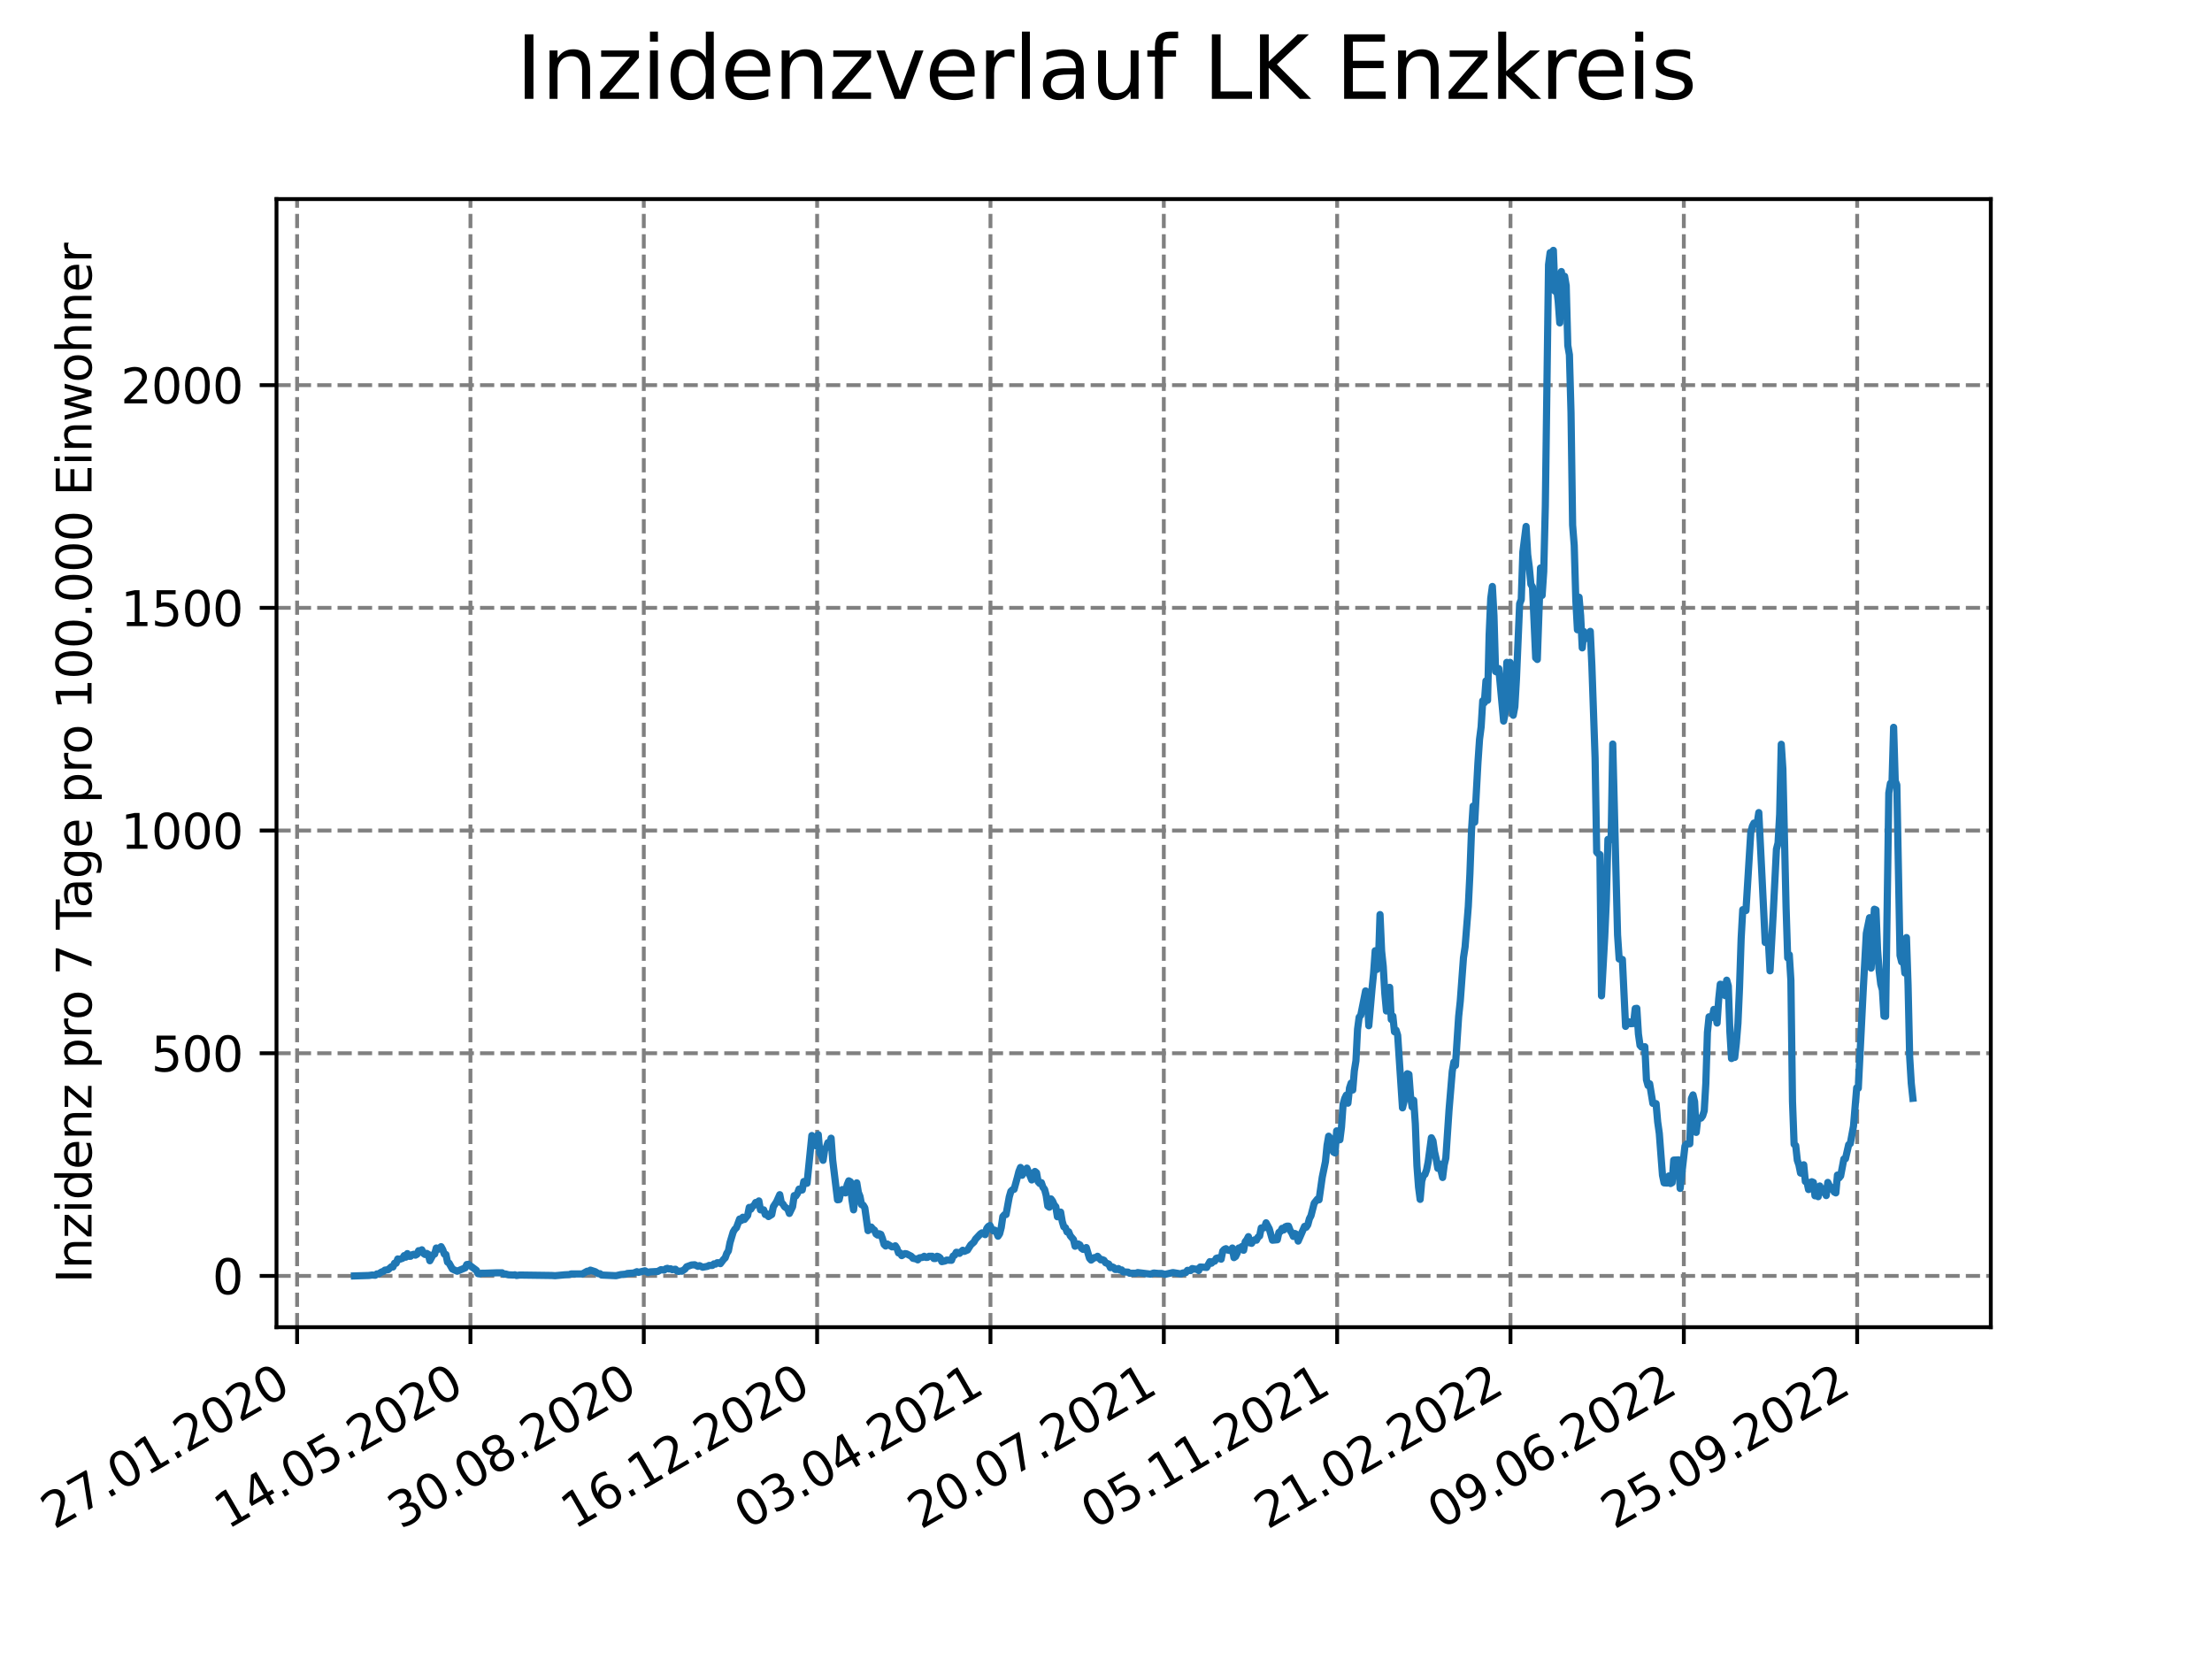 <?xml version="1.0" encoding="utf-8" standalone="no"?>
<!DOCTYPE svg PUBLIC "-//W3C//DTD SVG 1.1//EN"
  "http://www.w3.org/Graphics/SVG/1.1/DTD/svg11.dtd">
<svg xmlns:xlink="http://www.w3.org/1999/xlink" width="460.8pt" height="345.6pt" viewBox="0 0 460.8 345.6" xmlns="http://www.w3.org/2000/svg" version="1.1">
 <defs>
  <style type="text/css">*{stroke-linejoin: round; stroke-linecap: butt}</style>
 </defs>
 <g id="figure_1">
  <g id="patch_1">
   <path d="M 0 345.6 
L 460.8 345.6 
L 460.8 0 
L 0 0 
z
" style="fill: #ffffff"/>
  </g>
  <g id="axes_1">
   <g id="patch_2">
    <path d="M 57.6 276.48 
L 414.72 276.48 
L 414.72 41.472 
L 57.6 41.472 
z
" style="fill: #ffffff"/>
   </g>
   <g id="matplotlib.axis_1">
    <g id="xtick_1">
     <g id="line2d_1">
      <path d="M 61.894 276.48 
L 61.894 41.472 
" clip-path="url(#pf3301552ad)" style="fill: none; stroke-dasharray: 2.96,1.28; stroke-dashoffset: 0; stroke: #808080; stroke-width: 0.8"/>
     </g>
     <g id="line2d_2">
      <defs>
       <path id="m2bde80311c" d="M 0 0 
L 0 3.5 
" style="stroke: #000000; stroke-width: 0.8"/>
      </defs>
      <g>
       <use xlink:href="#m2bde80311c" x="61.894" y="276.48" style="stroke: #000000; stroke-width: 0.8"/>
      </g>
     </g>
     <g id="text_1">
      <!-- 27.01.2020 -->
      <g transform="translate(11.268 318.689) rotate(-30) scale(0.1 -0.1)">
       <defs>
        <path id="DejaVuSans-32" d="M 1228 531 
L 3431 531 
L 3431 0 
L 469 0 
L 469 531 
Q 828 903 1448 1529 
Q 2069 2156 2228 2338 
Q 2531 2678 2651 2914 
Q 2772 3150 2772 3378 
Q 2772 3750 2511 3984 
Q 2250 4219 1831 4219 
Q 1534 4219 1204 4116 
Q 875 4013 500 3803 
L 500 4441 
Q 881 4594 1212 4672 
Q 1544 4750 1819 4750 
Q 2544 4750 2975 4387 
Q 3406 4025 3406 3419 
Q 3406 3131 3298 2873 
Q 3191 2616 2906 2266 
Q 2828 2175 2409 1742 
Q 1991 1309 1228 531 
z
" transform="scale(0.016)"/>
        <path id="DejaVuSans-37" d="M 525 4666 
L 3525 4666 
L 3525 4397 
L 1831 0 
L 1172 0 
L 2766 4134 
L 525 4134 
L 525 4666 
z
" transform="scale(0.016)"/>
        <path id="DejaVuSans-2e" d="M 684 794 
L 1344 794 
L 1344 0 
L 684 0 
L 684 794 
z
" transform="scale(0.016)"/>
        <path id="DejaVuSans-30" d="M 2034 4250 
Q 1547 4250 1301 3770 
Q 1056 3291 1056 2328 
Q 1056 1369 1301 889 
Q 1547 409 2034 409 
Q 2525 409 2770 889 
Q 3016 1369 3016 2328 
Q 3016 3291 2770 3770 
Q 2525 4250 2034 4250 
z
M 2034 4750 
Q 2819 4750 3233 4129 
Q 3647 3509 3647 2328 
Q 3647 1150 3233 529 
Q 2819 -91 2034 -91 
Q 1250 -91 836 529 
Q 422 1150 422 2328 
Q 422 3509 836 4129 
Q 1250 4750 2034 4750 
z
" transform="scale(0.016)"/>
        <path id="DejaVuSans-31" d="M 794 531 
L 1825 531 
L 1825 4091 
L 703 3866 
L 703 4441 
L 1819 4666 
L 2450 4666 
L 2450 531 
L 3481 531 
L 3481 0 
L 794 0 
L 794 531 
z
" transform="scale(0.016)"/>
       </defs>
       <use xlink:href="#DejaVuSans-32"/>
       <use xlink:href="#DejaVuSans-37" x="63.623"/>
       <use xlink:href="#DejaVuSans-2e" x="127.246"/>
       <use xlink:href="#DejaVuSans-30" x="159.033"/>
       <use xlink:href="#DejaVuSans-31" x="222.656"/>
       <use xlink:href="#DejaVuSans-2e" x="286.279"/>
       <use xlink:href="#DejaVuSans-32" x="318.066"/>
       <use xlink:href="#DejaVuSans-30" x="381.689"/>
       <use xlink:href="#DejaVuSans-32" x="445.312"/>
       <use xlink:href="#DejaVuSans-30" x="508.936"/>
      </g>
     </g>
    </g>
    <g id="xtick_2">
     <g id="line2d_3">
      <path d="M 98.003 276.48 
L 98.003 41.472 
" clip-path="url(#pf3301552ad)" style="fill: none; stroke-dasharray: 2.96,1.28; stroke-dashoffset: 0; stroke: #808080; stroke-width: 0.8"/>
     </g>
     <g id="line2d_4">
      <g>
       <use xlink:href="#m2bde80311c" x="98.003" y="276.48" style="stroke: #000000; stroke-width: 0.8"/>
      </g>
     </g>
     <g id="text_2">
      <!-- 14.05.2020 -->
      <g transform="translate(47.378 318.689) rotate(-30) scale(0.1 -0.1)">
       <defs>
        <path id="DejaVuSans-34" d="M 2419 4116 
L 825 1625 
L 2419 1625 
L 2419 4116 
z
M 2253 4666 
L 3047 4666 
L 3047 1625 
L 3713 1625 
L 3713 1100 
L 3047 1100 
L 3047 0 
L 2419 0 
L 2419 1100 
L 313 1100 
L 313 1709 
L 2253 4666 
z
" transform="scale(0.016)"/>
        <path id="DejaVuSans-35" d="M 691 4666 
L 3169 4666 
L 3169 4134 
L 1269 4134 
L 1269 2991 
Q 1406 3038 1543 3061 
Q 1681 3084 1819 3084 
Q 2600 3084 3056 2656 
Q 3513 2228 3513 1497 
Q 3513 744 3044 326 
Q 2575 -91 1722 -91 
Q 1428 -91 1123 -41 
Q 819 9 494 109 
L 494 744 
Q 775 591 1075 516 
Q 1375 441 1709 441 
Q 2250 441 2565 725 
Q 2881 1009 2881 1497 
Q 2881 1984 2565 2268 
Q 2250 2553 1709 2553 
Q 1456 2553 1204 2497 
Q 953 2441 691 2322 
L 691 4666 
z
" transform="scale(0.016)"/>
       </defs>
       <use xlink:href="#DejaVuSans-31"/>
       <use xlink:href="#DejaVuSans-34" x="63.623"/>
       <use xlink:href="#DejaVuSans-2e" x="127.246"/>
       <use xlink:href="#DejaVuSans-30" x="159.033"/>
       <use xlink:href="#DejaVuSans-35" x="222.656"/>
       <use xlink:href="#DejaVuSans-2e" x="286.279"/>
       <use xlink:href="#DejaVuSans-32" x="318.066"/>
       <use xlink:href="#DejaVuSans-30" x="381.689"/>
       <use xlink:href="#DejaVuSans-32" x="445.312"/>
       <use xlink:href="#DejaVuSans-30" x="508.936"/>
      </g>
     </g>
    </g>
    <g id="xtick_3">
     <g id="line2d_5">
      <path d="M 134.113 276.48 
L 134.113 41.472 
" clip-path="url(#pf3301552ad)" style="fill: none; stroke-dasharray: 2.96,1.28; stroke-dashoffset: 0; stroke: #808080; stroke-width: 0.8"/>
     </g>
     <g id="line2d_6">
      <g>
       <use xlink:href="#m2bde80311c" x="134.113" y="276.48" style="stroke: #000000; stroke-width: 0.8"/>
      </g>
     </g>
     <g id="text_3">
      <!-- 30.08.2020 -->
      <g transform="translate(83.488 318.689) rotate(-30) scale(0.1 -0.1)">
       <defs>
        <path id="DejaVuSans-33" d="M 2597 2516 
Q 3050 2419 3304 2112 
Q 3559 1806 3559 1356 
Q 3559 666 3084 287 
Q 2609 -91 1734 -91 
Q 1441 -91 1130 -33 
Q 819 25 488 141 
L 488 750 
Q 750 597 1062 519 
Q 1375 441 1716 441 
Q 2309 441 2620 675 
Q 2931 909 2931 1356 
Q 2931 1769 2642 2001 
Q 2353 2234 1838 2234 
L 1294 2234 
L 1294 2753 
L 1863 2753 
Q 2328 2753 2575 2939 
Q 2822 3125 2822 3475 
Q 2822 3834 2567 4026 
Q 2313 4219 1838 4219 
Q 1578 4219 1281 4162 
Q 984 4106 628 3988 
L 628 4550 
Q 988 4650 1302 4700 
Q 1616 4750 1894 4750 
Q 2613 4750 3031 4423 
Q 3450 4097 3450 3541 
Q 3450 3153 3228 2886 
Q 3006 2619 2597 2516 
z
" transform="scale(0.016)"/>
        <path id="DejaVuSans-38" d="M 2034 2216 
Q 1584 2216 1326 1975 
Q 1069 1734 1069 1313 
Q 1069 891 1326 650 
Q 1584 409 2034 409 
Q 2484 409 2743 651 
Q 3003 894 3003 1313 
Q 3003 1734 2745 1975 
Q 2488 2216 2034 2216 
z
M 1403 2484 
Q 997 2584 770 2862 
Q 544 3141 544 3541 
Q 544 4100 942 4425 
Q 1341 4750 2034 4750 
Q 2731 4750 3128 4425 
Q 3525 4100 3525 3541 
Q 3525 3141 3298 2862 
Q 3072 2584 2669 2484 
Q 3125 2378 3379 2068 
Q 3634 1759 3634 1313 
Q 3634 634 3220 271 
Q 2806 -91 2034 -91 
Q 1263 -91 848 271 
Q 434 634 434 1313 
Q 434 1759 690 2068 
Q 947 2378 1403 2484 
z
M 1172 3481 
Q 1172 3119 1398 2916 
Q 1625 2713 2034 2713 
Q 2441 2713 2670 2916 
Q 2900 3119 2900 3481 
Q 2900 3844 2670 4047 
Q 2441 4250 2034 4250 
Q 1625 4250 1398 4047 
Q 1172 3844 1172 3481 
z
" transform="scale(0.016)"/>
       </defs>
       <use xlink:href="#DejaVuSans-33"/>
       <use xlink:href="#DejaVuSans-30" x="63.623"/>
       <use xlink:href="#DejaVuSans-2e" x="127.246"/>
       <use xlink:href="#DejaVuSans-30" x="159.033"/>
       <use xlink:href="#DejaVuSans-38" x="222.656"/>
       <use xlink:href="#DejaVuSans-2e" x="286.279"/>
       <use xlink:href="#DejaVuSans-32" x="318.066"/>
       <use xlink:href="#DejaVuSans-30" x="381.689"/>
       <use xlink:href="#DejaVuSans-32" x="445.312"/>
       <use xlink:href="#DejaVuSans-30" x="508.936"/>
      </g>
     </g>
    </g>
    <g id="xtick_4">
     <g id="line2d_7">
      <path d="M 170.223 276.48 
L 170.223 41.472 
" clip-path="url(#pf3301552ad)" style="fill: none; stroke-dasharray: 2.96,1.28; stroke-dashoffset: 0; stroke: #808080; stroke-width: 0.8"/>
     </g>
     <g id="line2d_8">
      <g>
       <use xlink:href="#m2bde80311c" x="170.223" y="276.48" style="stroke: #000000; stroke-width: 0.8"/>
      </g>
     </g>
     <g id="text_4">
      <!-- 16.12.2020 -->
      <g transform="translate(119.598 318.689) rotate(-30) scale(0.1 -0.1)">
       <defs>
        <path id="DejaVuSans-36" d="M 2113 2584 
Q 1688 2584 1439 2293 
Q 1191 2003 1191 1497 
Q 1191 994 1439 701 
Q 1688 409 2113 409 
Q 2538 409 2786 701 
Q 3034 994 3034 1497 
Q 3034 2003 2786 2293 
Q 2538 2584 2113 2584 
z
M 3366 4563 
L 3366 3988 
Q 3128 4100 2886 4159 
Q 2644 4219 2406 4219 
Q 1781 4219 1451 3797 
Q 1122 3375 1075 2522 
Q 1259 2794 1537 2939 
Q 1816 3084 2150 3084 
Q 2853 3084 3261 2657 
Q 3669 2231 3669 1497 
Q 3669 778 3244 343 
Q 2819 -91 2113 -91 
Q 1303 -91 875 529 
Q 447 1150 447 2328 
Q 447 3434 972 4092 
Q 1497 4750 2381 4750 
Q 2619 4750 2861 4703 
Q 3103 4656 3366 4563 
z
" transform="scale(0.016)"/>
       </defs>
       <use xlink:href="#DejaVuSans-31"/>
       <use xlink:href="#DejaVuSans-36" x="63.623"/>
       <use xlink:href="#DejaVuSans-2e" x="127.246"/>
       <use xlink:href="#DejaVuSans-31" x="159.033"/>
       <use xlink:href="#DejaVuSans-32" x="222.656"/>
       <use xlink:href="#DejaVuSans-2e" x="286.279"/>
       <use xlink:href="#DejaVuSans-32" x="318.066"/>
       <use xlink:href="#DejaVuSans-30" x="381.689"/>
       <use xlink:href="#DejaVuSans-32" x="445.312"/>
       <use xlink:href="#DejaVuSans-30" x="508.936"/>
      </g>
     </g>
    </g>
    <g id="xtick_5">
     <g id="line2d_9">
      <path d="M 206.333 276.48 
L 206.333 41.472 
" clip-path="url(#pf3301552ad)" style="fill: none; stroke-dasharray: 2.96,1.28; stroke-dashoffset: 0; stroke: #808080; stroke-width: 0.8"/>
     </g>
     <g id="line2d_10">
      <g>
       <use xlink:href="#m2bde80311c" x="206.333" y="276.48" style="stroke: #000000; stroke-width: 0.8"/>
      </g>
     </g>
     <g id="text_5">
      <!-- 03.04.2021 -->
      <g transform="translate(155.708 318.689) rotate(-30) scale(0.1 -0.1)">
       <use xlink:href="#DejaVuSans-30"/>
       <use xlink:href="#DejaVuSans-33" x="63.623"/>
       <use xlink:href="#DejaVuSans-2e" x="127.246"/>
       <use xlink:href="#DejaVuSans-30" x="159.033"/>
       <use xlink:href="#DejaVuSans-34" x="222.656"/>
       <use xlink:href="#DejaVuSans-2e" x="286.279"/>
       <use xlink:href="#DejaVuSans-32" x="318.066"/>
       <use xlink:href="#DejaVuSans-30" x="381.689"/>
       <use xlink:href="#DejaVuSans-32" x="445.312"/>
       <use xlink:href="#DejaVuSans-31" x="508.936"/>
      </g>
     </g>
    </g>
    <g id="xtick_6">
     <g id="line2d_11">
      <path d="M 242.443 276.48 
L 242.443 41.472 
" clip-path="url(#pf3301552ad)" style="fill: none; stroke-dasharray: 2.96,1.28; stroke-dashoffset: 0; stroke: #808080; stroke-width: 0.8"/>
     </g>
     <g id="line2d_12">
      <g>
       <use xlink:href="#m2bde80311c" x="242.443" y="276.48" style="stroke: #000000; stroke-width: 0.8"/>
      </g>
     </g>
     <g id="text_6">
      <!-- 20.07.2021 -->
      <g transform="translate(191.818 318.689) rotate(-30) scale(0.1 -0.1)">
       <use xlink:href="#DejaVuSans-32"/>
       <use xlink:href="#DejaVuSans-30" x="63.623"/>
       <use xlink:href="#DejaVuSans-2e" x="127.246"/>
       <use xlink:href="#DejaVuSans-30" x="159.033"/>
       <use xlink:href="#DejaVuSans-37" x="222.656"/>
       <use xlink:href="#DejaVuSans-2e" x="286.279"/>
       <use xlink:href="#DejaVuSans-32" x="318.066"/>
       <use xlink:href="#DejaVuSans-30" x="381.689"/>
       <use xlink:href="#DejaVuSans-32" x="445.312"/>
       <use xlink:href="#DejaVuSans-31" x="508.936"/>
      </g>
     </g>
    </g>
    <g id="xtick_7">
     <g id="line2d_13">
      <path d="M 278.553 276.48 
L 278.553 41.472 
" clip-path="url(#pf3301552ad)" style="fill: none; stroke-dasharray: 2.96,1.28; stroke-dashoffset: 0; stroke: #808080; stroke-width: 0.8"/>
     </g>
     <g id="line2d_14">
      <g>
       <use xlink:href="#m2bde80311c" x="278.553" y="276.48" style="stroke: #000000; stroke-width: 0.8"/>
      </g>
     </g>
     <g id="text_7">
      <!-- 05.11.2021 -->
      <g transform="translate(227.928 318.689) rotate(-30) scale(0.1 -0.1)">
       <use xlink:href="#DejaVuSans-30"/>
       <use xlink:href="#DejaVuSans-35" x="63.623"/>
       <use xlink:href="#DejaVuSans-2e" x="127.246"/>
       <use xlink:href="#DejaVuSans-31" x="159.033"/>
       <use xlink:href="#DejaVuSans-31" x="222.656"/>
       <use xlink:href="#DejaVuSans-2e" x="286.279"/>
       <use xlink:href="#DejaVuSans-32" x="318.066"/>
       <use xlink:href="#DejaVuSans-30" x="381.689"/>
       <use xlink:href="#DejaVuSans-32" x="445.312"/>
       <use xlink:href="#DejaVuSans-31" x="508.936"/>
      </g>
     </g>
    </g>
    <g id="xtick_8">
     <g id="line2d_15">
      <path d="M 314.663 276.48 
L 314.663 41.472 
" clip-path="url(#pf3301552ad)" style="fill: none; stroke-dasharray: 2.96,1.28; stroke-dashoffset: 0; stroke: #808080; stroke-width: 0.8"/>
     </g>
     <g id="line2d_16">
      <g>
       <use xlink:href="#m2bde80311c" x="314.663" y="276.48" style="stroke: #000000; stroke-width: 0.8"/>
      </g>
     </g>
     <g id="text_8">
      <!-- 21.02.2022 -->
      <g transform="translate(264.038 318.689) rotate(-30) scale(0.1 -0.1)">
       <use xlink:href="#DejaVuSans-32"/>
       <use xlink:href="#DejaVuSans-31" x="63.623"/>
       <use xlink:href="#DejaVuSans-2e" x="127.246"/>
       <use xlink:href="#DejaVuSans-30" x="159.033"/>
       <use xlink:href="#DejaVuSans-32" x="222.656"/>
       <use xlink:href="#DejaVuSans-2e" x="286.279"/>
       <use xlink:href="#DejaVuSans-32" x="318.066"/>
       <use xlink:href="#DejaVuSans-30" x="381.689"/>
       <use xlink:href="#DejaVuSans-32" x="445.312"/>
       <use xlink:href="#DejaVuSans-32" x="508.936"/>
      </g>
     </g>
    </g>
    <g id="xtick_9">
     <g id="line2d_17">
      <path d="M 350.773 276.48 
L 350.773 41.472 
" clip-path="url(#pf3301552ad)" style="fill: none; stroke-dasharray: 2.96,1.28; stroke-dashoffset: 0; stroke: #808080; stroke-width: 0.8"/>
     </g>
     <g id="line2d_18">
      <g>
       <use xlink:href="#m2bde80311c" x="350.773" y="276.48" style="stroke: #000000; stroke-width: 0.8"/>
      </g>
     </g>
     <g id="text_9">
      <!-- 09.06.2022 -->
      <g transform="translate(300.147 318.689) rotate(-30) scale(0.1 -0.1)">
       <defs>
        <path id="DejaVuSans-39" d="M 703 97 
L 703 672 
Q 941 559 1184 500 
Q 1428 441 1663 441 
Q 2288 441 2617 861 
Q 2947 1281 2994 2138 
Q 2813 1869 2534 1725 
Q 2256 1581 1919 1581 
Q 1219 1581 811 2004 
Q 403 2428 403 3163 
Q 403 3881 828 4315 
Q 1253 4750 1959 4750 
Q 2769 4750 3195 4129 
Q 3622 3509 3622 2328 
Q 3622 1225 3098 567 
Q 2575 -91 1691 -91 
Q 1453 -91 1209 -44 
Q 966 3 703 97 
z
M 1959 2075 
Q 2384 2075 2632 2365 
Q 2881 2656 2881 3163 
Q 2881 3666 2632 3958 
Q 2384 4250 1959 4250 
Q 1534 4250 1286 3958 
Q 1038 3666 1038 3163 
Q 1038 2656 1286 2365 
Q 1534 2075 1959 2075 
z
" transform="scale(0.016)"/>
       </defs>
       <use xlink:href="#DejaVuSans-30"/>
       <use xlink:href="#DejaVuSans-39" x="63.623"/>
       <use xlink:href="#DejaVuSans-2e" x="127.246"/>
       <use xlink:href="#DejaVuSans-30" x="159.033"/>
       <use xlink:href="#DejaVuSans-36" x="222.656"/>
       <use xlink:href="#DejaVuSans-2e" x="286.279"/>
       <use xlink:href="#DejaVuSans-32" x="318.066"/>
       <use xlink:href="#DejaVuSans-30" x="381.689"/>
       <use xlink:href="#DejaVuSans-32" x="445.312"/>
       <use xlink:href="#DejaVuSans-32" x="508.936"/>
      </g>
     </g>
    </g>
    <g id="xtick_10">
     <g id="line2d_19">
      <path d="M 386.883 276.48 
L 386.883 41.472 
" clip-path="url(#pf3301552ad)" style="fill: none; stroke-dasharray: 2.96,1.28; stroke-dashoffset: 0; stroke: #808080; stroke-width: 0.8"/>
     </g>
     <g id="line2d_20">
      <g>
       <use xlink:href="#m2bde80311c" x="386.883" y="276.48" style="stroke: #000000; stroke-width: 0.8"/>
      </g>
     </g>
     <g id="text_10">
      <!-- 25.09.2022 -->
      <g transform="translate(336.257 318.689) rotate(-30) scale(0.1 -0.1)">
       <use xlink:href="#DejaVuSans-32"/>
       <use xlink:href="#DejaVuSans-35" x="63.623"/>
       <use xlink:href="#DejaVuSans-2e" x="127.246"/>
       <use xlink:href="#DejaVuSans-30" x="159.033"/>
       <use xlink:href="#DejaVuSans-39" x="222.656"/>
       <use xlink:href="#DejaVuSans-2e" x="286.279"/>
       <use xlink:href="#DejaVuSans-32" x="318.066"/>
       <use xlink:href="#DejaVuSans-30" x="381.689"/>
       <use xlink:href="#DejaVuSans-32" x="445.312"/>
       <use xlink:href="#DejaVuSans-32" x="508.936"/>
      </g>
     </g>
    </g>
   </g>
   <g id="matplotlib.axis_2">
    <g id="ytick_1">
     <g id="line2d_21">
      <path d="M 57.6 265.798 
L 414.72 265.798 
" clip-path="url(#pf3301552ad)" style="fill: none; stroke-dasharray: 2.96,1.28; stroke-dashoffset: 0; stroke: #808080; stroke-width: 0.8"/>
     </g>
     <g id="line2d_22">
      <defs>
       <path id="m5e3c922941" d="M 0 0 
L -3.5 0 
" style="stroke: #000000; stroke-width: 0.8"/>
      </defs>
      <g>
       <use xlink:href="#m5e3c922941" x="57.6" y="265.798" style="stroke: #000000; stroke-width: 0.8"/>
      </g>
     </g>
     <g id="text_11">
      <!-- 0 -->
      <g transform="translate(44.237 269.597) scale(0.1 -0.1)">
       <use xlink:href="#DejaVuSans-30"/>
      </g>
     </g>
    </g>
    <g id="ytick_2">
     <g id="line2d_23">
      <path d="M 57.6 219.406 
L 414.72 219.406 
" clip-path="url(#pf3301552ad)" style="fill: none; stroke-dasharray: 2.96,1.28; stroke-dashoffset: 0; stroke: #808080; stroke-width: 0.8"/>
     </g>
     <g id="line2d_24">
      <g>
       <use xlink:href="#m5e3c922941" x="57.6" y="219.406" style="stroke: #000000; stroke-width: 0.8"/>
      </g>
     </g>
     <g id="text_12">
      <!-- 500 -->
      <g transform="translate(31.512 223.205) scale(0.1 -0.1)">
       <use xlink:href="#DejaVuSans-35"/>
       <use xlink:href="#DejaVuSans-30" x="63.623"/>
       <use xlink:href="#DejaVuSans-30" x="127.246"/>
      </g>
     </g>
    </g>
    <g id="ytick_3">
     <g id="line2d_25">
      <path d="M 57.6 173.015 
L 414.72 173.015 
" clip-path="url(#pf3301552ad)" style="fill: none; stroke-dasharray: 2.96,1.28; stroke-dashoffset: 0; stroke: #808080; stroke-width: 0.8"/>
     </g>
     <g id="line2d_26">
      <g>
       <use xlink:href="#m5e3c922941" x="57.6" y="173.015" style="stroke: #000000; stroke-width: 0.8"/>
      </g>
     </g>
     <g id="text_13">
      <!-- 1000 -->
      <g transform="translate(25.15 176.814) scale(0.1 -0.1)">
       <use xlink:href="#DejaVuSans-31"/>
       <use xlink:href="#DejaVuSans-30" x="63.623"/>
       <use xlink:href="#DejaVuSans-30" x="127.246"/>
       <use xlink:href="#DejaVuSans-30" x="190.869"/>
      </g>
     </g>
    </g>
    <g id="ytick_4">
     <g id="line2d_27">
      <path d="M 57.6 126.623 
L 414.72 126.623 
" clip-path="url(#pf3301552ad)" style="fill: none; stroke-dasharray: 2.96,1.28; stroke-dashoffset: 0; stroke: #808080; stroke-width: 0.8"/>
     </g>
     <g id="line2d_28">
      <g>
       <use xlink:href="#m5e3c922941" x="57.6" y="126.623" style="stroke: #000000; stroke-width: 0.8"/>
      </g>
     </g>
     <g id="text_14">
      <!-- 1500 -->
      <g transform="translate(25.15 130.422) scale(0.1 -0.1)">
       <use xlink:href="#DejaVuSans-31"/>
       <use xlink:href="#DejaVuSans-35" x="63.623"/>
       <use xlink:href="#DejaVuSans-30" x="127.246"/>
       <use xlink:href="#DejaVuSans-30" x="190.869"/>
      </g>
     </g>
    </g>
    <g id="ytick_5">
     <g id="line2d_29">
      <path d="M 57.6 80.231 
L 414.72 80.231 
" clip-path="url(#pf3301552ad)" style="fill: none; stroke-dasharray: 2.96,1.28; stroke-dashoffset: 0; stroke: #808080; stroke-width: 0.8"/>
     </g>
     <g id="line2d_30">
      <g>
       <use xlink:href="#m5e3c922941" x="57.6" y="80.231" style="stroke: #000000; stroke-width: 0.8"/>
      </g>
     </g>
     <g id="text_15">
      <!-- 2000 -->
      <g transform="translate(25.15 84.031) scale(0.1 -0.1)">
       <use xlink:href="#DejaVuSans-32"/>
       <use xlink:href="#DejaVuSans-30" x="63.623"/>
       <use xlink:href="#DejaVuSans-30" x="127.246"/>
       <use xlink:href="#DejaVuSans-30" x="190.869"/>
      </g>
     </g>
    </g>
    <g id="text_16">
     <!-- Inzidenz pro 7 Tage pro 100.000 Einwohner -->
     <g transform="translate(19.07 267.301) rotate(-90) scale(0.1 -0.1)">
      <defs>
       <path id="DejaVuSans-49" d="M 628 4666 
L 1259 4666 
L 1259 0 
L 628 0 
L 628 4666 
z
" transform="scale(0.016)"/>
       <path id="DejaVuSans-6e" d="M 3513 2113 
L 3513 0 
L 2938 0 
L 2938 2094 
Q 2938 2591 2744 2837 
Q 2550 3084 2163 3084 
Q 1697 3084 1428 2787 
Q 1159 2491 1159 1978 
L 1159 0 
L 581 0 
L 581 3500 
L 1159 3500 
L 1159 2956 
Q 1366 3272 1645 3428 
Q 1925 3584 2291 3584 
Q 2894 3584 3203 3211 
Q 3513 2838 3513 2113 
z
" transform="scale(0.016)"/>
       <path id="DejaVuSans-7a" d="M 353 3500 
L 3084 3500 
L 3084 2975 
L 922 459 
L 3084 459 
L 3084 0 
L 275 0 
L 275 525 
L 2438 3041 
L 353 3041 
L 353 3500 
z
" transform="scale(0.016)"/>
       <path id="DejaVuSans-69" d="M 603 3500 
L 1178 3500 
L 1178 0 
L 603 0 
L 603 3500 
z
M 603 4863 
L 1178 4863 
L 1178 4134 
L 603 4134 
L 603 4863 
z
" transform="scale(0.016)"/>
       <path id="DejaVuSans-64" d="M 2906 2969 
L 2906 4863 
L 3481 4863 
L 3481 0 
L 2906 0 
L 2906 525 
Q 2725 213 2448 61 
Q 2172 -91 1784 -91 
Q 1150 -91 751 415 
Q 353 922 353 1747 
Q 353 2572 751 3078 
Q 1150 3584 1784 3584 
Q 2172 3584 2448 3432 
Q 2725 3281 2906 2969 
z
M 947 1747 
Q 947 1113 1208 752 
Q 1469 391 1925 391 
Q 2381 391 2643 752 
Q 2906 1113 2906 1747 
Q 2906 2381 2643 2742 
Q 2381 3103 1925 3103 
Q 1469 3103 1208 2742 
Q 947 2381 947 1747 
z
" transform="scale(0.016)"/>
       <path id="DejaVuSans-65" d="M 3597 1894 
L 3597 1613 
L 953 1613 
Q 991 1019 1311 708 
Q 1631 397 2203 397 
Q 2534 397 2845 478 
Q 3156 559 3463 722 
L 3463 178 
Q 3153 47 2828 -22 
Q 2503 -91 2169 -91 
Q 1331 -91 842 396 
Q 353 884 353 1716 
Q 353 2575 817 3079 
Q 1281 3584 2069 3584 
Q 2775 3584 3186 3129 
Q 3597 2675 3597 1894 
z
M 3022 2063 
Q 3016 2534 2758 2815 
Q 2500 3097 2075 3097 
Q 1594 3097 1305 2825 
Q 1016 2553 972 2059 
L 3022 2063 
z
" transform="scale(0.016)"/>
       <path id="DejaVuSans-20" transform="scale(0.016)"/>
       <path id="DejaVuSans-70" d="M 1159 525 
L 1159 -1331 
L 581 -1331 
L 581 3500 
L 1159 3500 
L 1159 2969 
Q 1341 3281 1617 3432 
Q 1894 3584 2278 3584 
Q 2916 3584 3314 3078 
Q 3713 2572 3713 1747 
Q 3713 922 3314 415 
Q 2916 -91 2278 -91 
Q 1894 -91 1617 61 
Q 1341 213 1159 525 
z
M 3116 1747 
Q 3116 2381 2855 2742 
Q 2594 3103 2138 3103 
Q 1681 3103 1420 2742 
Q 1159 2381 1159 1747 
Q 1159 1113 1420 752 
Q 1681 391 2138 391 
Q 2594 391 2855 752 
Q 3116 1113 3116 1747 
z
" transform="scale(0.016)"/>
       <path id="DejaVuSans-72" d="M 2631 2963 
Q 2534 3019 2420 3045 
Q 2306 3072 2169 3072 
Q 1681 3072 1420 2755 
Q 1159 2438 1159 1844 
L 1159 0 
L 581 0 
L 581 3500 
L 1159 3500 
L 1159 2956 
Q 1341 3275 1631 3429 
Q 1922 3584 2338 3584 
Q 2397 3584 2469 3576 
Q 2541 3569 2628 3553 
L 2631 2963 
z
" transform="scale(0.016)"/>
       <path id="DejaVuSans-6f" d="M 1959 3097 
Q 1497 3097 1228 2736 
Q 959 2375 959 1747 
Q 959 1119 1226 758 
Q 1494 397 1959 397 
Q 2419 397 2687 759 
Q 2956 1122 2956 1747 
Q 2956 2369 2687 2733 
Q 2419 3097 1959 3097 
z
M 1959 3584 
Q 2709 3584 3137 3096 
Q 3566 2609 3566 1747 
Q 3566 888 3137 398 
Q 2709 -91 1959 -91 
Q 1206 -91 779 398 
Q 353 888 353 1747 
Q 353 2609 779 3096 
Q 1206 3584 1959 3584 
z
" transform="scale(0.016)"/>
       <path id="DejaVuSans-54" d="M -19 4666 
L 3928 4666 
L 3928 4134 
L 2272 4134 
L 2272 0 
L 1638 0 
L 1638 4134 
L -19 4134 
L -19 4666 
z
" transform="scale(0.016)"/>
       <path id="DejaVuSans-61" d="M 2194 1759 
Q 1497 1759 1228 1600 
Q 959 1441 959 1056 
Q 959 750 1161 570 
Q 1363 391 1709 391 
Q 2188 391 2477 730 
Q 2766 1069 2766 1631 
L 2766 1759 
L 2194 1759 
z
M 3341 1997 
L 3341 0 
L 2766 0 
L 2766 531 
Q 2569 213 2275 61 
Q 1981 -91 1556 -91 
Q 1019 -91 701 211 
Q 384 513 384 1019 
Q 384 1609 779 1909 
Q 1175 2209 1959 2209 
L 2766 2209 
L 2766 2266 
Q 2766 2663 2505 2880 
Q 2244 3097 1772 3097 
Q 1472 3097 1187 3025 
Q 903 2953 641 2809 
L 641 3341 
Q 956 3463 1253 3523 
Q 1550 3584 1831 3584 
Q 2591 3584 2966 3190 
Q 3341 2797 3341 1997 
z
" transform="scale(0.016)"/>
       <path id="DejaVuSans-67" d="M 2906 1791 
Q 2906 2416 2648 2759 
Q 2391 3103 1925 3103 
Q 1463 3103 1205 2759 
Q 947 2416 947 1791 
Q 947 1169 1205 825 
Q 1463 481 1925 481 
Q 2391 481 2648 825 
Q 2906 1169 2906 1791 
z
M 3481 434 
Q 3481 -459 3084 -895 
Q 2688 -1331 1869 -1331 
Q 1566 -1331 1297 -1286 
Q 1028 -1241 775 -1147 
L 775 -588 
Q 1028 -725 1275 -790 
Q 1522 -856 1778 -856 
Q 2344 -856 2625 -561 
Q 2906 -266 2906 331 
L 2906 616 
Q 2728 306 2450 153 
Q 2172 0 1784 0 
Q 1141 0 747 490 
Q 353 981 353 1791 
Q 353 2603 747 3093 
Q 1141 3584 1784 3584 
Q 2172 3584 2450 3431 
Q 2728 3278 2906 2969 
L 2906 3500 
L 3481 3500 
L 3481 434 
z
" transform="scale(0.016)"/>
       <path id="DejaVuSans-45" d="M 628 4666 
L 3578 4666 
L 3578 4134 
L 1259 4134 
L 1259 2753 
L 3481 2753 
L 3481 2222 
L 1259 2222 
L 1259 531 
L 3634 531 
L 3634 0 
L 628 0 
L 628 4666 
z
" transform="scale(0.016)"/>
       <path id="DejaVuSans-77" d="M 269 3500 
L 844 3500 
L 1563 769 
L 2278 3500 
L 2956 3500 
L 3675 769 
L 4391 3500 
L 4966 3500 
L 4050 0 
L 3372 0 
L 2619 2869 
L 1863 0 
L 1184 0 
L 269 3500 
z
" transform="scale(0.016)"/>
       <path id="DejaVuSans-68" d="M 3513 2113 
L 3513 0 
L 2938 0 
L 2938 2094 
Q 2938 2591 2744 2837 
Q 2550 3084 2163 3084 
Q 1697 3084 1428 2787 
Q 1159 2491 1159 1978 
L 1159 0 
L 581 0 
L 581 4863 
L 1159 4863 
L 1159 2956 
Q 1366 3272 1645 3428 
Q 1925 3584 2291 3584 
Q 2894 3584 3203 3211 
Q 3513 2838 3513 2113 
z
" transform="scale(0.016)"/>
      </defs>
      <use xlink:href="#DejaVuSans-49"/>
      <use xlink:href="#DejaVuSans-6e" x="29.492"/>
      <use xlink:href="#DejaVuSans-7a" x="92.871"/>
      <use xlink:href="#DejaVuSans-69" x="145.361"/>
      <use xlink:href="#DejaVuSans-64" x="173.145"/>
      <use xlink:href="#DejaVuSans-65" x="236.621"/>
      <use xlink:href="#DejaVuSans-6e" x="298.145"/>
      <use xlink:href="#DejaVuSans-7a" x="361.523"/>
      <use xlink:href="#DejaVuSans-20" x="414.014"/>
      <use xlink:href="#DejaVuSans-70" x="445.801"/>
      <use xlink:href="#DejaVuSans-72" x="509.277"/>
      <use xlink:href="#DejaVuSans-6f" x="548.141"/>
      <use xlink:href="#DejaVuSans-20" x="609.322"/>
      <use xlink:href="#DejaVuSans-37" x="641.109"/>
      <use xlink:href="#DejaVuSans-20" x="704.732"/>
      <use xlink:href="#DejaVuSans-54" x="736.52"/>
      <use xlink:href="#DejaVuSans-61" x="781.104"/>
      <use xlink:href="#DejaVuSans-67" x="842.383"/>
      <use xlink:href="#DejaVuSans-65" x="905.859"/>
      <use xlink:href="#DejaVuSans-20" x="967.383"/>
      <use xlink:href="#DejaVuSans-70" x="999.17"/>
      <use xlink:href="#DejaVuSans-72" x="1062.646"/>
      <use xlink:href="#DejaVuSans-6f" x="1101.51"/>
      <use xlink:href="#DejaVuSans-20" x="1162.691"/>
      <use xlink:href="#DejaVuSans-31" x="1194.479"/>
      <use xlink:href="#DejaVuSans-30" x="1258.102"/>
      <use xlink:href="#DejaVuSans-30" x="1321.725"/>
      <use xlink:href="#DejaVuSans-2e" x="1385.348"/>
      <use xlink:href="#DejaVuSans-30" x="1417.135"/>
      <use xlink:href="#DejaVuSans-30" x="1480.758"/>
      <use xlink:href="#DejaVuSans-30" x="1544.381"/>
      <use xlink:href="#DejaVuSans-20" x="1608.004"/>
      <use xlink:href="#DejaVuSans-45" x="1639.791"/>
      <use xlink:href="#DejaVuSans-69" x="1702.975"/>
      <use xlink:href="#DejaVuSans-6e" x="1730.758"/>
      <use xlink:href="#DejaVuSans-77" x="1794.137"/>
      <use xlink:href="#DejaVuSans-6f" x="1875.924"/>
      <use xlink:href="#DejaVuSans-68" x="1937.105"/>
      <use xlink:href="#DejaVuSans-6e" x="2000.484"/>
      <use xlink:href="#DejaVuSans-65" x="2063.863"/>
      <use xlink:href="#DejaVuSans-72" x="2125.387"/>
     </g>
    </g>
   </g>
   <g id="line2d_31">
    <path d="M 73.833 265.798 
L 76.842 265.705 
L 77.511 265.612 
L 78.179 265.658 
L 78.514 265.379 
L 78.848 265.379 
L 79.517 264.961 
L 79.851 264.868 
L 80.185 264.589 
L 80.854 264.496 
L 81.523 263.892 
L 81.857 263.938 
L 82.191 263.148 
L 82.526 263.148 
L 82.86 262.264 
L 83.195 262.357 
L 83.863 262.125 
L 84.198 261.567 
L 84.532 261.892 
L 84.866 261.148 
L 85.201 261.706 
L 85.535 261.706 
L 85.869 261.381 
L 86.204 261.288 
L 86.538 261.474 
L 86.872 261.288 
L 87.207 260.544 
L 87.541 260.683 
L 87.875 260.358 
L 88.21 261.102 
L 88.544 261.334 
L 88.879 261.102 
L 89.213 261.288 
L 89.547 262.636 
L 90.216 261.381 
L 90.55 261.241 
L 90.885 259.986 
L 91.219 260.265 
L 91.888 259.707 
L 92.222 260.311 
L 92.556 261.241 
L 92.891 261.334 
L 93.225 262.915 
L 93.559 263.148 
L 94.228 264.356 
L 95.231 264.821 
L 96.903 264.124 
L 97.237 263.427 
L 97.572 263.38 
L 99.243 264.635 
L 99.578 265.333 
L 99.912 265.379 
L 100.246 265.24 
L 100.915 265.24 
L 103.59 265.147 
L 104.259 265.147 
L 104.593 265.147 
L 104.927 265.426 
L 105.262 265.379 
L 105.93 265.565 
L 106.933 265.612 
L 107.268 265.565 
L 107.602 265.705 
L 108.271 265.612 
L 114.958 265.705 
L 115.627 265.751 
L 117.633 265.565 
L 118.636 265.519 
L 118.97 265.379 
L 121.311 265.379 
L 122.314 264.821 
L 122.648 264.821 
L 122.982 264.589 
L 123.985 264.914 
L 124.654 265.333 
L 124.988 265.333 
L 125.323 265.612 
L 127.329 265.705 
L 128.332 265.751 
L 129.335 265.519 
L 130.338 265.426 
L 130.672 265.286 
L 132.01 265.193 
L 132.678 264.914 
L 133.013 265.054 
L 134.35 264.728 
L 135.019 265.1 
L 135.353 264.961 
L 137.025 264.868 
L 137.694 264.496 
L 138.362 264.589 
L 138.697 264.31 
L 139.031 264.217 
L 139.365 264.356 
L 139.7 264.31 
L 140.034 264.496 
L 140.703 264.403 
L 141.037 264.775 
L 141.372 264.868 
L 141.706 264.775 
L 142.04 264.821 
L 142.709 264.356 
L 143.043 263.892 
L 144.046 263.52 
L 144.715 263.473 
L 145.384 263.799 
L 145.718 263.659 
L 146.387 263.985 
L 147.39 263.799 
L 147.724 263.613 
L 148.393 263.613 
L 148.727 263.287 
L 149.062 263.334 
L 149.396 263.055 
L 149.73 263.055 
L 150.065 263.241 
L 150.733 262.357 
L 151.068 262.032 
L 151.402 261.102 
L 151.736 260.59 
L 152.071 258.87 
L 152.739 256.638 
L 153.074 256.08 
L 153.408 255.755 
L 154.077 253.942 
L 154.411 254.267 
L 154.746 253.57 
L 155.08 254.035 
L 155.749 253.198 
L 156.083 251.524 
L 156.417 251.896 
L 156.752 251.338 
L 157.086 251.105 
L 157.42 250.501 
L 157.755 250.594 
L 158.089 250.176 
L 158.423 252.035 
L 159.092 252.035 
L 159.427 253.012 
L 159.761 252.872 
L 160.095 253.43 
L 160.764 253.012 
L 161.098 251.384 
L 161.767 250.362 
L 162.436 248.874 
L 162.77 250.548 
L 163.104 250.826 
L 163.439 251.384 
L 164.107 251.849 
L 164.442 252.779 
L 165.11 251.384 
L 165.445 249.06 
L 165.779 249.153 
L 166.114 248.641 
L 166.448 247.711 
L 166.782 247.944 
L 167.117 247.897 
L 167.451 246.131 
L 167.785 246.177 
L 168.12 246.502 
L 169.123 236.553 
L 169.457 236.832 
L 170.126 238.784 
L 170.46 236.367 
L 170.794 240.272 
L 171.129 240.784 
L 171.463 241.714 
L 171.797 239.482 
L 172.132 239.017 
L 172.466 238.04 
L 172.801 238.459 
L 173.135 237.111 
L 173.469 241.714 
L 174.472 249.943 
L 174.807 249.897 
L 175.141 248.455 
L 175.475 247.804 
L 175.81 248.362 
L 176.144 248.502 
L 176.478 246.828 
L 176.813 245.991 
L 177.147 246.177 
L 177.481 249.943 
L 177.816 252.035 
L 178.485 246.409 
L 178.819 248.409 
L 179.153 249.246 
L 179.488 250.966 
L 179.822 251.059 
L 180.156 251.617 
L 180.825 256.359 
L 181.159 256.127 
L 181.494 255.615 
L 181.828 256.034 
L 182.162 256.266 
L 182.497 257.057 
L 182.831 257.289 
L 183.165 257.01 
L 183.5 257.15 
L 183.834 258.033 
L 184.168 259.242 
L 184.503 259.568 
L 184.837 259.149 
L 185.84 259.753 
L 186.175 259.707 
L 186.509 259.521 
L 186.843 260.032 
L 187.178 261.009 
L 187.512 261.009 
L 187.846 261.567 
L 188.515 261.148 
L 188.849 261.195 
L 189.852 261.706 
L 190.187 262.125 
L 190.855 262.264 
L 191.19 262.45 
L 191.524 262.032 
L 192.193 261.939 
L 192.527 261.706 
L 192.862 261.939 
L 193.196 261.939 
L 193.53 261.706 
L 194.199 261.706 
L 194.533 262.171 
L 194.868 262.171 
L 195.202 261.706 
L 195.536 261.799 
L 195.871 262.078 
L 196.205 262.822 
L 196.874 262.683 
L 197.208 262.497 
L 198.211 262.543 
L 198.546 261.66 
L 198.88 261.474 
L 199.214 260.869 
L 199.549 260.916 
L 199.883 261.102 
L 200.552 260.451 
L 200.886 260.683 
L 201.555 260.404 
L 202.223 259.335 
L 202.892 258.731 
L 203.226 258.126 
L 204.23 257.057 
L 204.564 256.824 
L 205.233 257.196 
L 205.567 255.894 
L 205.901 255.476 
L 206.236 255.29 
L 206.57 255.987 
L 206.904 256.406 
L 207.239 256.266 
L 207.573 256.685 
L 207.907 257.522 
L 208.242 257.01 
L 208.576 255.708 
L 208.91 253.43 
L 209.245 253.058 
L 209.579 253.012 
L 210.248 249.339 
L 210.582 248.176 
L 210.917 247.851 
L 211.251 247.758 
L 211.92 245.34 
L 212.254 244.038 
L 212.588 243.201 
L 212.923 244.829 
L 213.926 243.341 
L 214.929 245.805 
L 215.263 244.41 
L 215.597 244.038 
L 215.932 244.317 
L 216.266 246.177 
L 216.6 246.549 
L 216.935 246.363 
L 217.269 247.339 
L 217.604 247.758 
L 217.938 249.013 
L 218.272 251.245 
L 218.607 251.477 
L 218.941 249.757 
L 219.275 250.222 
L 219.61 251.012 
L 219.944 251.384 
L 220.278 253.477 
L 220.613 252.593 
L 220.947 252.5 
L 221.281 254.453 
L 221.616 255.569 
L 221.95 255.755 
L 222.284 256.638 
L 222.619 256.592 
L 222.953 257.429 
L 223.622 258.219 
L 223.956 259.614 
L 224.625 259.149 
L 224.959 259.335 
L 225.294 260.032 
L 225.628 260.265 
L 225.962 260.265 
L 226.297 259.893 
L 226.965 262.125 
L 227.3 262.497 
L 227.968 261.985 
L 228.303 261.985 
L 228.637 261.706 
L 229.306 262.45 
L 229.64 262.404 
L 229.975 262.543 
L 230.309 263.055 
L 230.978 263.334 
L 231.312 264.078 
L 231.646 263.892 
L 231.981 264.031 
L 232.315 264.449 
L 232.649 264.449 
L 232.984 264.263 
L 233.318 264.589 
L 233.652 264.542 
L 233.987 264.961 
L 234.99 265.007 
L 235.324 265.24 
L 236.662 265.24 
L 236.996 265.1 
L 239.671 265.426 
L 240.339 265.193 
L 241.342 265.286 
L 242.011 265.286 
L 242.68 265.472 
L 244.352 265.1 
L 246.023 265.379 
L 246.358 265.193 
L 247.026 265.1 
L 247.361 264.635 
L 248.029 264.682 
L 248.364 264.263 
L 249.033 264.403 
L 249.367 264.356 
L 249.701 264.682 
L 250.036 263.938 
L 251.373 264.031 
L 252.042 262.822 
L 252.376 263.148 
L 252.71 262.776 
L 253.045 262.729 
L 253.379 262.125 
L 253.713 262.032 
L 254.382 262.311 
L 254.716 260.637 
L 255.051 260.265 
L 255.385 260.125 
L 255.72 260.404 
L 256.388 260.544 
L 256.723 259.986 
L 257.057 261.985 
L 257.391 261.753 
L 257.726 261.055 
L 258.06 259.986 
L 258.394 259.939 
L 258.729 259.661 
L 259.063 260.451 
L 259.397 258.684 
L 259.732 258.266 
L 260.066 257.615 
L 260.4 258.917 
L 260.735 259.01 
L 261.069 258.452 
L 261.403 258.266 
L 261.738 258.359 
L 262.072 257.708 
L 262.407 257.475 
L 262.741 255.801 
L 263.41 255.755 
L 263.744 254.732 
L 264.413 255.987 
L 265.081 258.359 
L 266.084 258.266 
L 266.419 256.731 
L 266.753 256.545 
L 267.087 255.894 
L 267.422 256.22 
L 267.756 255.569 
L 268.09 255.429 
L 268.425 255.429 
L 268.759 256.313 
L 269.094 256.824 
L 269.428 257.568 
L 269.762 256.964 
L 270.097 257.15 
L 270.431 258.545 
L 271.1 257.01 
L 271.768 255.476 
L 272.103 255.662 
L 272.437 255.151 
L 272.771 253.895 
L 273.106 253.244 
L 273.774 250.641 
L 274.443 249.804 
L 274.778 249.943 
L 275.446 245.247 
L 276.115 241.992 
L 276.449 238.598 
L 276.784 236.692 
L 277.118 237.111 
L 277.787 239.993 
L 278.121 240.179 
L 278.455 235.576 
L 278.79 235.995 
L 279.124 237.436 
L 279.458 234.786 
L 279.793 230.043 
L 280.127 228.834 
L 280.461 228.137 
L 280.796 229.811 
L 281.13 226.649 
L 281.465 225.626 
L 281.799 227.068 
L 282.133 223.069 
L 282.468 220.977 
L 282.802 214.421 
L 283.136 211.91 
L 283.471 211.492 
L 284.474 206.424 
L 284.808 206.749 
L 285.142 213.677 
L 285.811 206.052 
L 286.145 202.751 
L 286.48 198.055 
L 286.814 201.96 
L 287.148 200.612 
L 287.483 190.523 
L 287.817 198.148 
L 288.152 201.31 
L 288.486 206.982 
L 288.82 210.608 
L 289.155 208.981 
L 289.489 205.68 
L 289.823 212.375 
L 290.158 211.678 
L 290.492 214.933 
L 290.826 214.607 
L 291.161 215.676 
L 292.164 230.787 
L 292.498 229.439 
L 293.167 223.674 
L 293.501 223.813 
L 293.835 228.277 
L 294.17 230.601 
L 294.504 229.206 
L 294.839 234.135 
L 295.173 242.829 
L 295.507 247.293 
L 295.842 249.85 
L 296.176 246.038 
L 296.51 244.922 
L 296.845 244.643 
L 297.179 243.713 
L 297.513 242.039 
L 298.182 237.018 
L 298.516 237.668 
L 298.851 239.993 
L 299.185 241.435 
L 299.519 243.387 
L 299.854 242.457 
L 300.523 245.294 
L 300.857 242.643 
L 301.191 241.249 
L 301.86 231.252 
L 302.529 223.209 
L 302.863 221.256 
L 303.197 221.953 
L 303.866 211.724 
L 304.2 208.563 
L 304.869 199.496 
L 305.203 197.264 
L 305.872 188.849 
L 306.206 182.107 
L 306.541 173.041 
L 306.875 167.926 
L 307.21 171.274 
L 307.878 158.953 
L 308.213 154.024 
L 308.547 151.421 
L 308.881 145.981 
L 309.216 146.399 
L 309.55 141.843 
L 309.884 145.888 
L 310.219 132.218 
L 310.553 124.64 
L 310.887 122.175 
L 311.222 128.313 
L 311.556 139.89 
L 311.89 140.029 
L 312.225 139.285 
L 313.228 150.212 
L 313.562 148.538 
L 313.897 137.984 
L 314.231 140.634 
L 314.565 137.984 
L 314.9 146.26 
L 315.234 149.003 
L 315.568 147.236 
L 315.903 141.471 
L 316.571 125.755 
L 316.906 124.919 
L 317.24 114.969 
L 317.909 109.668 
L 318.243 115.527 
L 318.577 118.13 
L 318.912 121.71 
L 319.246 122.268 
L 319.915 137.054 
L 320.249 137.379 
L 320.918 118.316 
L 321.252 124.035 
L 321.587 119.06 
L 321.921 105.391 
L 322.59 55.13 
L 322.924 52.619 
L 323.258 55.409 
L 323.593 52.154 
L 323.927 60.663 
L 324.261 59.919 
L 324.596 62.709 
L 324.93 67.265 
L 325.264 56.571 
L 325.599 60.291 
L 325.933 57.548 
L 326.268 59.5 
L 326.602 71.961 
L 326.936 73.914 
L 327.271 85.909 
L 327.605 109.389 
L 327.939 113.62 
L 328.274 125.058 
L 328.608 131.195 
L 328.942 124.407 
L 329.277 128.266 
L 329.611 134.961 
L 329.945 131.567 
L 330.28 133.055 
L 330.614 132.73 
L 330.948 132.59 
L 331.283 131.521 
L 331.617 138.681 
L 332.286 157.883 
L 332.62 177.504 
L 332.955 177.876 
L 333.289 178.016 
L 333.623 207.447 
L 334.292 195.219 
L 334.626 187.64 
L 334.961 174.854 
L 335.295 174.761 
L 335.629 174.9 
L 335.964 155.001 
L 336.967 194.754 
L 337.301 199.775 
L 337.97 199.868 
L 338.638 213.817 
L 338.973 213.073 
L 339.307 212.84 
L 339.642 213.259 
L 340.31 213.212 
L 340.645 210.097 
L 340.979 210.051 
L 341.313 215.397 
L 341.648 217.769 
L 341.982 218.141 
L 342.651 218.048 
L 342.985 224.929 
L 343.319 226.138 
L 343.654 225.766 
L 344.322 229.857 
L 344.991 229.904 
L 345.326 233.716 
L 345.66 236.088 
L 346.329 244.829 
L 346.663 246.409 
L 347.332 246.456 
L 347.666 244.968 
L 348 246.549 
L 348.335 246.363 
L 348.669 241.667 
L 349.672 241.621 
L 350.006 247.572 
L 351.009 238.738 
L 351.344 238.319 
L 352.013 238.273 
L 352.347 228.834 
L 352.681 228.091 
L 353.016 229.485 
L 353.35 235.902 
L 353.684 233.019 
L 354.353 232.926 
L 354.687 232.461 
L 355.022 231.392 
L 355.356 225.719 
L 355.69 215.072 
L 356.025 211.817 
L 356.693 211.957 
L 357.028 210.283 
L 357.362 211.259 
L 357.696 213.119 
L 358.031 208.191 
L 358.365 205.029 
L 359.034 205.169 
L 359.368 207.4 
L 359.703 204.192 
L 360.037 205.401 
L 360.371 215.025 
L 360.706 220.512 
L 361.04 220.279 
L 361.374 220.279 
L 361.709 217.304 
L 362.043 213.212 
L 362.377 205.68 
L 362.712 195.544 
L 363.046 189.5 
L 363.38 189.732 
L 363.715 189.686 
L 364.718 173.413 
L 365.052 172.111 
L 365.387 171.46 
L 366.055 171.46 
L 366.39 169.275 
L 367.058 182.665 
L 367.727 196.335 
L 368.396 196.242 
L 368.73 202.239 
L 369.399 190.151 
L 370.067 176.9 
L 370.402 175.598 
L 370.736 169.647 
L 371.071 155.047 
L 371.405 160.208 
L 372.074 189.035 
L 372.408 199.543 
L 372.742 198.892 
L 373.077 204.239 
L 373.411 229.485 
L 373.745 238.366 
L 374.08 238.645 
L 374.414 241.714 
L 374.748 242.69 
L 375.083 244.364 
L 375.417 244.457 
L 375.751 242.643 
L 376.086 246.131 
L 376.42 246.177 
L 376.754 247.804 
L 377.423 246.177 
L 377.758 246.316 
L 378.092 249.106 
L 378.426 248.409 
L 378.761 249.292 
L 379.095 247.06 
L 379.429 248.409 
L 380.098 247.618 
L 380.432 249.06 
L 380.767 246.316 
L 381.435 247.711 
L 381.77 247.386 
L 382.104 248.316 
L 382.438 248.502 
L 382.773 244.782 
L 383.107 245.387 
L 383.441 244.968 
L 384.11 241.435 
L 384.445 241.388 
L 385.113 238.459 
L 385.448 238.226 
L 386.116 234.6 
L 386.785 226.603 
L 387.119 226.696 
L 388.122 206.656 
L 388.791 194.428 
L 389.46 191.174 
L 389.794 201.681 
L 390.463 189.407 
L 390.797 189.546 
L 391.132 197.869 
L 391.466 202.286 
L 391.8 205.029 
L 392.135 206.238 
L 392.469 211.678 
L 392.803 211.724 
L 393.472 165.183 
L 393.806 163.184 
L 394.141 162.998 
L 394.475 151.514 
L 394.809 162.672 
L 395.144 163.509 
L 395.812 199.031 
L 396.147 200.38 
L 396.481 199.217 
L 396.816 202.704 
L 397.15 195.312 
L 397.484 205.215 
L 397.819 220.14 
L 398.153 225.673 
L 398.487 228.788 
L 398.487 228.788 
" clip-path="url(#pf3301552ad)" style="fill: none; stroke: #1f77b4; stroke-width: 1.5; stroke-linecap: square"/>
   </g>
   <g id="patch_3">
    <path d="M 57.6 276.48 
L 57.6 41.472 
" style="fill: none; stroke: #000000; stroke-width: 0.8; stroke-linejoin: miter; stroke-linecap: square"/>
   </g>
   <g id="patch_4">
    <path d="M 414.72 276.48 
L 414.72 41.472 
" style="fill: none; stroke: #000000; stroke-width: 0.8; stroke-linejoin: miter; stroke-linecap: square"/>
   </g>
   <g id="patch_5">
    <path d="M 57.6 276.48 
L 414.72 276.48 
" style="fill: none; stroke: #000000; stroke-width: 0.8; stroke-linejoin: miter; stroke-linecap: square"/>
   </g>
   <g id="patch_6">
    <path d="M 57.6 41.472 
L 414.72 41.472 
" style="fill: none; stroke: #000000; stroke-width: 0.8; stroke-linejoin: miter; stroke-linecap: square"/>
   </g>
  </g>
  <g id="text_17">
   <!-- Inzidenzverlauf LK Enzkreis -->
   <g transform="translate(107.499 20.589) scale(0.18 -0.18)">
    <defs>
     <path id="DejaVuSans-76" d="M 191 3500 
L 800 3500 
L 1894 563 
L 2988 3500 
L 3597 3500 
L 2284 0 
L 1503 0 
L 191 3500 
z
" transform="scale(0.016)"/>
     <path id="DejaVuSans-6c" d="M 603 4863 
L 1178 4863 
L 1178 0 
L 603 0 
L 603 4863 
z
" transform="scale(0.016)"/>
     <path id="DejaVuSans-75" d="M 544 1381 
L 544 3500 
L 1119 3500 
L 1119 1403 
Q 1119 906 1312 657 
Q 1506 409 1894 409 
Q 2359 409 2629 706 
Q 2900 1003 2900 1516 
L 2900 3500 
L 3475 3500 
L 3475 0 
L 2900 0 
L 2900 538 
Q 2691 219 2414 64 
Q 2138 -91 1772 -91 
Q 1169 -91 856 284 
Q 544 659 544 1381 
z
M 1991 3584 
L 1991 3584 
z
" transform="scale(0.016)"/>
     <path id="DejaVuSans-66" d="M 2375 4863 
L 2375 4384 
L 1825 4384 
Q 1516 4384 1395 4259 
Q 1275 4134 1275 3809 
L 1275 3500 
L 2222 3500 
L 2222 3053 
L 1275 3053 
L 1275 0 
L 697 0 
L 697 3053 
L 147 3053 
L 147 3500 
L 697 3500 
L 697 3744 
Q 697 4328 969 4595 
Q 1241 4863 1831 4863 
L 2375 4863 
z
" transform="scale(0.016)"/>
     <path id="DejaVuSans-4c" d="M 628 4666 
L 1259 4666 
L 1259 531 
L 3531 531 
L 3531 0 
L 628 0 
L 628 4666 
z
" transform="scale(0.016)"/>
     <path id="DejaVuSans-4b" d="M 628 4666 
L 1259 4666 
L 1259 2694 
L 3353 4666 
L 4166 4666 
L 1850 2491 
L 4331 0 
L 3500 0 
L 1259 2247 
L 1259 0 
L 628 0 
L 628 4666 
z
" transform="scale(0.016)"/>
     <path id="DejaVuSans-6b" d="M 581 4863 
L 1159 4863 
L 1159 1991 
L 2875 3500 
L 3609 3500 
L 1753 1863 
L 3688 0 
L 2938 0 
L 1159 1709 
L 1159 0 
L 581 0 
L 581 4863 
z
" transform="scale(0.016)"/>
     <path id="DejaVuSans-73" d="M 2834 3397 
L 2834 2853 
Q 2591 2978 2328 3040 
Q 2066 3103 1784 3103 
Q 1356 3103 1142 2972 
Q 928 2841 928 2578 
Q 928 2378 1081 2264 
Q 1234 2150 1697 2047 
L 1894 2003 
Q 2506 1872 2764 1633 
Q 3022 1394 3022 966 
Q 3022 478 2636 193 
Q 2250 -91 1575 -91 
Q 1294 -91 989 -36 
Q 684 19 347 128 
L 347 722 
Q 666 556 975 473 
Q 1284 391 1588 391 
Q 1994 391 2212 530 
Q 2431 669 2431 922 
Q 2431 1156 2273 1281 
Q 2116 1406 1581 1522 
L 1381 1569 
Q 847 1681 609 1914 
Q 372 2147 372 2553 
Q 372 3047 722 3315 
Q 1072 3584 1716 3584 
Q 2034 3584 2315 3537 
Q 2597 3491 2834 3397 
z
" transform="scale(0.016)"/>
    </defs>
    <use xlink:href="#DejaVuSans-49"/>
    <use xlink:href="#DejaVuSans-6e" x="29.492"/>
    <use xlink:href="#DejaVuSans-7a" x="92.871"/>
    <use xlink:href="#DejaVuSans-69" x="145.361"/>
    <use xlink:href="#DejaVuSans-64" x="173.145"/>
    <use xlink:href="#DejaVuSans-65" x="236.621"/>
    <use xlink:href="#DejaVuSans-6e" x="298.145"/>
    <use xlink:href="#DejaVuSans-7a" x="361.523"/>
    <use xlink:href="#DejaVuSans-76" x="414.014"/>
    <use xlink:href="#DejaVuSans-65" x="473.193"/>
    <use xlink:href="#DejaVuSans-72" x="534.717"/>
    <use xlink:href="#DejaVuSans-6c" x="575.83"/>
    <use xlink:href="#DejaVuSans-61" x="603.613"/>
    <use xlink:href="#DejaVuSans-75" x="664.893"/>
    <use xlink:href="#DejaVuSans-66" x="728.271"/>
    <use xlink:href="#DejaVuSans-20" x="763.477"/>
    <use xlink:href="#DejaVuSans-4c" x="795.264"/>
    <use xlink:href="#DejaVuSans-4b" x="850.977"/>
    <use xlink:href="#DejaVuSans-20" x="916.553"/>
    <use xlink:href="#DejaVuSans-45" x="948.34"/>
    <use xlink:href="#DejaVuSans-6e" x="1011.523"/>
    <use xlink:href="#DejaVuSans-7a" x="1074.902"/>
    <use xlink:href="#DejaVuSans-6b" x="1127.393"/>
    <use xlink:href="#DejaVuSans-72" x="1185.303"/>
    <use xlink:href="#DejaVuSans-65" x="1224.166"/>
    <use xlink:href="#DejaVuSans-69" x="1285.689"/>
    <use xlink:href="#DejaVuSans-73" x="1313.473"/>
   </g>
  </g>
 </g>
 <defs>
  <clipPath id="pf3301552ad">
   <rect x="57.6" y="41.472" width="357.12" height="235.008"/>
  </clipPath>
 </defs>
</svg>
